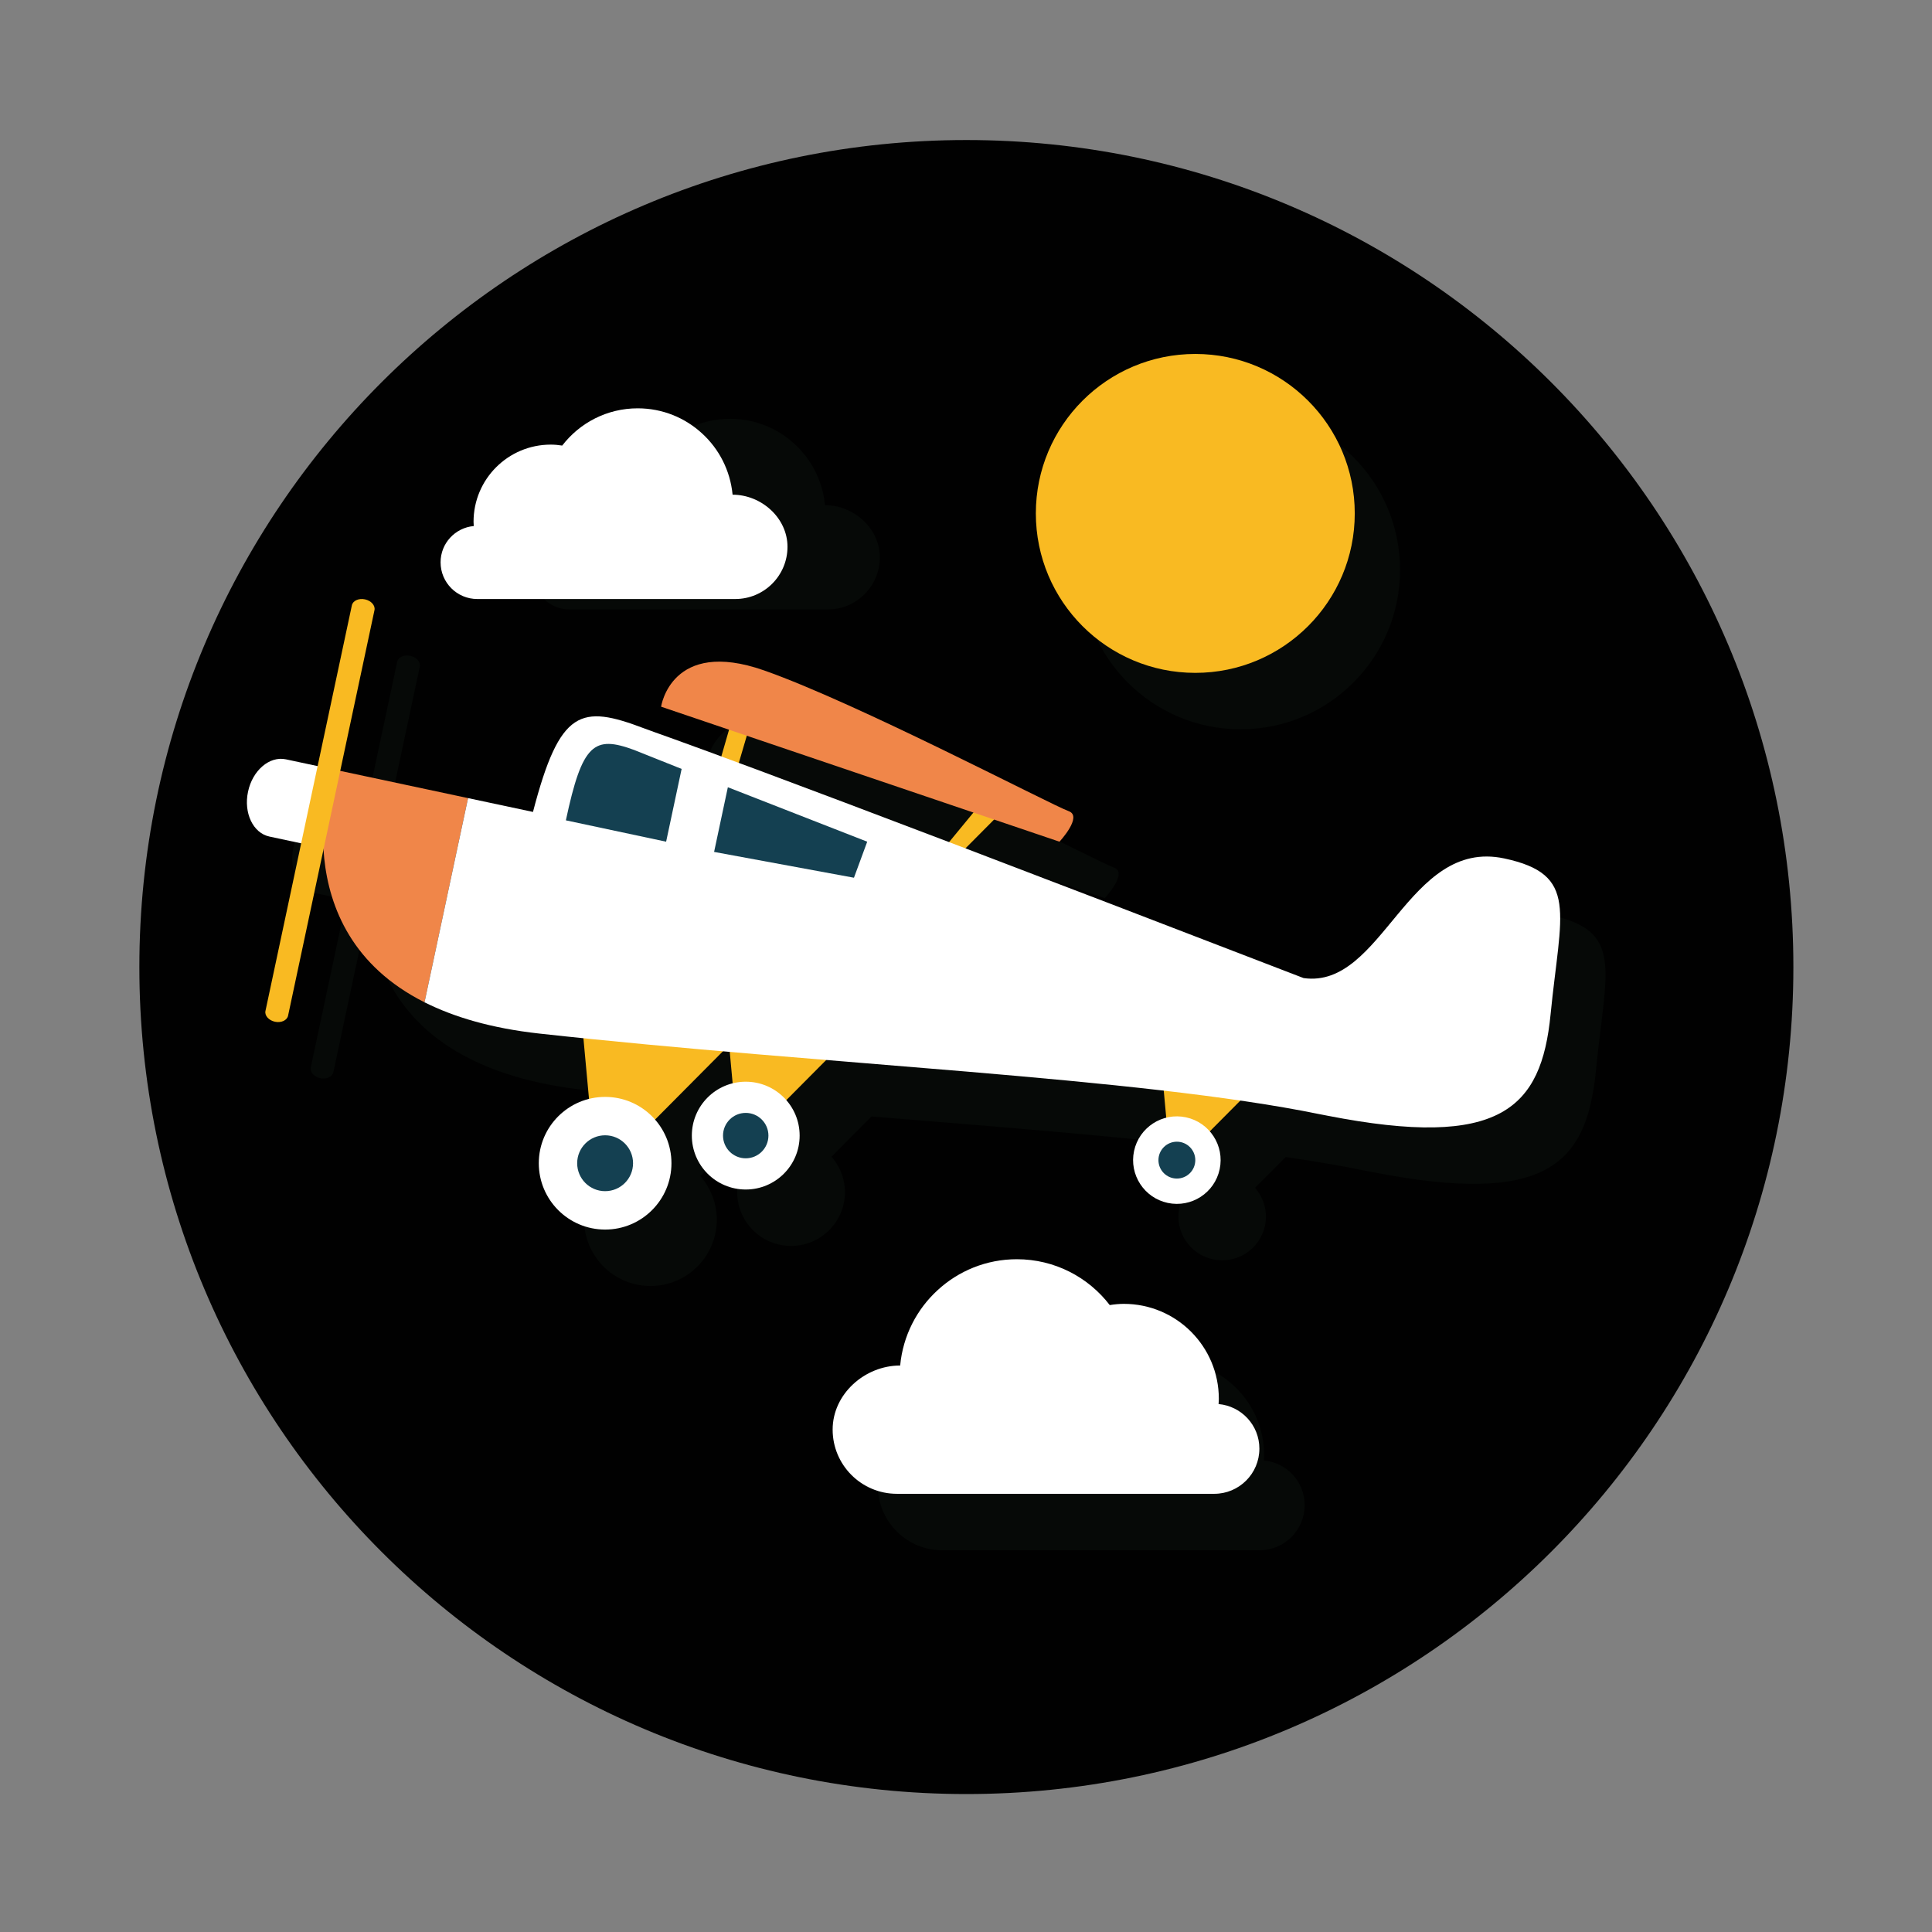 <?xml version="1.0" encoding="utf-8"?>
<!-- Generator: Adobe Illustrator 16.0.0, SVG Export Plug-In . SVG Version: 6.00 Build 0)  -->
<!DOCTYPE svg PUBLIC "-//W3C//DTD SVG 1.1//EN" "http://www.w3.org/Graphics/SVG/1.1/DTD/svg11.dtd">
<svg version="1.1" id="Layer_1" xmlns="http://www.w3.org/2000/svg" xmlns:xlink="http://www.w3.org/1999/xlink" x="0px" y="0px"
	 width="793.7px" height="793.7px" viewBox="0 0 793.7 793.7" enable-background="new 0 0 793.7 793.7" xml:space="preserve">
<rect x="0" y="0" width="793.7" height="793.7" fill="#808080" stroke="none"/>
<path fill="#010101" d="M736.749,397.279c0,187.639-152.11,339.75-339.75,339.75l0,0c-187.638,0-339.748-152.11-339.748-339.75l0,0
	c0-187.638,152.11-339.749,339.748-339.749l0,0C584.639,57.53,736.749,209.642,736.749,397.279L736.749,397.279z"/>
<g transform="matrix(1, 0, 0, 1, -83.346, 0.493)">
	<path fill="#060907" d="M317.351,249.895h106.004c11.844,0,21.449-9.605,21.449-21.451c0-11.853-10.712-21.402-22.542-21.402
		c-0.947-9.958-5.573-18.825-12.563-25.198c-6.958-6.397-16.22-10.287-26.419-10.287c-12.625,0-23.856,5.991-31.02,15.303
		c-1.527-0.236-3.098-0.395-4.687-0.395c-17.534,0-31.734,14.177-31.734,31.7c0,0.605,0.047,1.158,0.085,1.752
		c-7.642,0.695-13.629,7.064-13.629,14.9C302.291,243.143,309.035,249.895,317.351,249.895z"/>
	<path fill="#060907" d="M602.556,599.504c0.053-0.733,0.112-1.423,0.112-2.166c0-21.553-17.482-38.996-39.046-38.996
		c-1.959,0-3.882,0.203-5.769,0.495c-8.811-11.463-22.62-18.829-38.162-18.829c-12.549,0-23.937,4.793-32.496,12.655
		c-8.592,7.843-14.286,18.747-15.446,31.005c-14.562,0-27.74,11.741-27.74,26.33c0,14.559,11.816,26.382,26.405,26.382h130.391
		c10.226,0,18.523-8.313,18.523-18.553C619.329,608.189,611.962,600.358,602.556,599.504z"/>
	<path fill="#060907" d="M276.783,434.728c-0.131-0.098-0.284-0.204-0.433-0.278l-0.01,0.044
		C276.495,434.573,276.633,434.656,276.783,434.728z"/>
	<path fill="#060907" d="M719.927,375.356c-39.709-8.462-49.939,53.775-82.446,49.148c-58.14-22.417-103.44-39.783-138.898-53.29
		l11.765-11.835l26.857,9.104c0,0,9.717-10.413,3.782-12.549c-7.509-2.715-86.895-44.387-125.12-57.811
		c-38.222-13.418-42.318,14.896-42.318,14.896l27.911,9.46l-3.163,10.968c-22.013-8.125-27.967-10.098-31.697-11.516
		c-25.982-9.854-34.631-8.1-45.683,34.326l-26.675-5.68l-52.51-11.192l14.068-66.017c0.399-1.9-1.355-3.901-3.911-4.441
		c-2.563-0.548-4.969,0.553-5.379,2.458l-14.068,66.042l-13.028-2.78c-6.727-1.43-13.702,4.522-15.556,13.275
		c-1.882,8.771,2.062,17.028,8.797,18.455l13.033,2.776l-14.669,68.854c-0.418,1.899,1.338,3.888,3.901,4.44
		c2.551,0.548,4.961-0.558,5.379-2.46l14.558-68.326c1.317,20.952,10.083,46.995,41.511,62.8
		c12.095,6.073,27.465,10.67,47.154,12.845c6.005,0.661,12.048,1.297,18.124,1.92l2.294,24.942
		c-9.764,2.461-17.784,10.219-20.028,20.724c-3.139,14.716,6.257,29.189,20.962,32.329c14.729,3.142,29.203-6.238,32.337-20.966
		c1.864-8.733-0.705-17.35-6.158-23.598l27.878-28.05c0.942,0.083,1.887,0.157,2.829,0.247l1.194,12.977
		c-7.925,2.004-14.464,8.248-16.285,16.781c-2.546,11.955,5.091,23.719,17.047,26.265c11.969,2.549,23.716-5.074,26.271-17.037
		c1.504-7.089-0.619-14.062-5.05-19.136l16.43-16.533c49.626,4.062,97.604,7.825,138.681,12.584l1.027,11.169
		c-6.436,1.631-11.747,6.697-13.224,13.619c-2.062,9.717,4.134,19.267,13.84,21.329c9.718,2.071,19.258-4.115,21.329-13.831
		c1.228-5.758-0.502-11.419-4.092-15.538l12.588-12.667c11.656,1.696,22.51,3.53,32.352,5.547c1.169,0.241,2.281,0.444,3.409,0.659
		c71.149,13.937,87.886-3.01,91.688-41.608C743.114,397.3,750.668,381.9,719.927,375.356z M408.756,324.947l93.091,31.558
		l-10.006,12.146c-41.097-15.645-68.205-25.812-86.371-32.547L408.756,324.947z"/>
	<path fill="#060907" d="M658.513,233.608c0,36.185-29.334,65.512-65.511,65.512l0,0c-36.18,0-65.506-29.327-65.506-65.512l0,0
		c0-36.179,29.326-65.504,65.506-65.504l0,0C629.179,168.105,658.513,197.431,658.513,233.608L658.513,233.608z"/>
</g>
<path fill="#FFFFFF" d="M323.516,224.637c0,11.843-9.61,21.449-21.455,21.449H196.058c-8.316,0-15.059-6.754-15.059-15.077
	c0-7.832,5.985-14.2,13.627-14.901c-0.037-0.593-0.083-1.146-0.083-1.75c0-17.524,14.198-31.703,31.732-31.703
	c1.588,0,3.159,0.158,4.692,0.396c7.161-9.312,18.388-15.304,31.013-15.304c10.205,0,19.461,3.893,26.419,10.287
	c6.99,6.373,11.612,15.24,12.565,25.198C312.801,203.231,323.516,212.781,323.516,224.637z"/>
<path fill="#FFFFFF" d="M342.062,587.298c0,14.562,11.812,26.383,26.402,26.383h130.389c10.224,0,18.523-8.315,18.523-18.552
	c0-9.629-7.367-17.465-16.764-18.319c0.045-0.733,0.105-1.422,0.105-2.164c0-21.554-17.48-38.998-39.043-38.998
	c-1.959,0-3.88,0.203-5.77,0.497c-8.808-11.463-22.621-18.831-38.163-18.831c-12.551,0-23.935,4.795-32.495,12.656
	c-8.592,7.842-14.288,18.747-15.444,31.007C355.234,560.971,342.062,572.713,342.062,587.298z"/>
<path fill="#F9BA22" d="M417.535,327.483L389.3,355.896l-4.208-4.111l25.436-30.884L417.535,327.483z"/>
<path fill="#F9BA22" d="M300.193,297.39l7.558,1.611l-0.409,1.402l-5.05,17.19l-7.468-1.593L300.193,297.39z"/>
<path fill="#FFFFFF" d="M117.455,311.946l19.657,4.195l0.088,33.188l-26.503-5.655c-6.734-1.425-10.674-9.688-8.797-18.453
	C103.754,316.466,110.729,310.517,117.455,311.946z"/>
<path fill="#F9BA22" d="M304.159,424.673l-52.793,53.125l-7.106-1.503l-5.23-56.836L304.159,424.673z"/>
<path fill="#FFFFFF" d="M275.845,477.879c0,15.045-12.197,27.247-27.246,27.247l0,0c-15.05,0-27.252-12.197-27.252-27.247l0,0
	c0-15.05,12.202-27.251,27.252-27.251l0,0C263.647,450.628,275.845,462.829,275.845,477.879L275.845,477.879z"/>
<path fill="#144051" d="M260.071,477.879c0,6.337-5.137,11.474-11.478,11.474c-6.34,0-11.479-5.137-11.479-11.474
	c0-6.342,5.139-11.479,11.479-11.479S260.071,471.537,260.071,477.879z"/>
<path fill="#F9BA22" d="M351.51,423.298l-42.892,43.159l-5.777-1.218l-4.246-46.18L351.51,423.298z"/>
<path fill="#FFFFFF" d="M328.508,466.526c0,12.229-9.912,22.146-22.147,22.146l0,0c-12.229,0-22.142-9.918-22.142-22.146l0,0
	c0-12.229,9.913-22.143,22.142-22.143l0,0C318.596,444.385,328.508,454.297,328.508,466.526L328.508,466.526z"/>
<path fill="#144051" d="M315.684,466.526c0,5.152-4.175,9.327-9.327,9.327s-9.327-4.175-9.327-9.327
	c0-5.149,4.174-9.327,9.327-9.327C311.509,457.199,315.684,461.377,315.684,466.526z"/>
<path fill="#F9BA22" d="M520.135,441.496l-34.827,35.052l-4.689-0.985l-3.447-37.504L520.135,441.496z"/>
<path fill="#FFFFFF" d="M465.888,472.849c-2.062,9.718,4.136,19.266,13.842,21.329c9.718,2.07,19.258-4.114,21.33-13.832
	c2.071-9.707-4.125-19.257-13.842-21.329C477.523,456.943,467.964,463.15,465.888,472.849z"/>
<path fill="#144051" d="M491.05,476.603c0,4.18-3.387,7.569-7.571,7.569l0,0c-4.181,0-7.57-3.391-7.57-7.569l0,0
	c0-4.182,3.391-7.573,7.57-7.573l0,0C487.663,469.028,491.05,472.421,491.05,476.603L491.05,476.603z"/>
<linearGradient id="SVGID_1_" gradientUnits="userSpaceOnUse" x1="1445.23" y1="1366.57" x2="1445.23" y2="1345.547" gradientTransform="matrix(-0.978 -0.208 -0.208 0.978 2268.359 -596.717)">
	<stop  offset="0" style="stop-color:#A51E22"/>
	<stop  offset="0.289" style="stop-color:#B31F24"/>
	<stop  offset="0.834" style="stop-color:#D71F26"/>
	<stop  offset="1" style="stop-color:#E31E26"/>
</linearGradient>
<path fill="url(#SVGID_1_)" d="M628.973,429.65l-108.926-23.215c0,0,3.354,22.212,58.247,33.907
	C613.646,447.888,628.973,429.65,628.973,429.65z"/>
<path fill="#F08649" d="M435.245,345.783L271.59,290.319c0,0,4.097-28.314,42.323-14.896
	c38.225,13.424,117.608,55.099,125.115,57.811C444.963,335.371,435.245,345.783,435.245,345.783z"/>
<path fill="#F08649" d="M192.284,327.879l-17.882,83.881c-59.153-29.737-38.023-95.792-38.023-95.792L192.284,327.879z"/>
<path fill="#F9BA22" d="M109.058,415.308c-0.418,1.899,1.338,3.888,3.902,4.44l0,0c2.55,0.549,4.96-0.558,5.378-2.463
	l35.505-166.618c0.399-1.906-1.356-3.904-3.911-4.441l0,0c-2.564-0.548-4.97,0.553-5.379,2.458L109.058,415.308z"/>
<g transform="matrix(1, 0, 0, 1, -83.346, 0.493)">
	<path fill="#FFFFFF" d="M258.175,411.54c-0.131-0.098-0.284-0.203-0.428-0.278l-0.01,0.048
		C257.886,411.382,258.026,411.47,258.175,411.54z"/>
	<path fill="#FFFFFF" d="M701.321,352.169c-39.707-8.462-49.941,53.773-82.445,49.146
		c-239.312-92.288-261.756-99.102-270.888-102.574c-25.983-9.856-34.631-8.102-45.684,34.323l-26.675-5.68l-5.203,24.394
		l-12.68,59.487c12.094,6.075,27.464,10.674,47.149,12.847c116.038,12.789,246.296,17.92,320.358,33.082
		c1.171,0.24,2.275,0.446,3.409,0.66c71.15,13.934,87.886-3.012,91.69-41.61C724.508,374.111,732.06,358.719,701.321,352.169z"/>
</g>
<path fill="#144051" d="M350.822,360.586l-57.458-10.604l5.653-26.567c8.518,3.292,48.12,18.84,57.252,22.369L350.822,360.586z"/>
<path fill="#144051" d="M273.657,345.783l-41.186-8.773c6.725-31.612,11.597-34.98,28.068-28.903
	c0.521,0.199,8.51,3.392,19.484,7.784L273.657,345.783z"/>
<path fill="#F9BA22" d="M556.56,210.917c0,36.182-29.328,65.509-65.51,65.509l0,0c-36.18,0-65.508-29.328-65.508-65.509l0,0
	c0-36.179,29.328-65.506,65.508-65.506l0,0C527.231,145.411,556.56,174.738,556.56,210.917L556.56,210.917z"/>
</svg>
